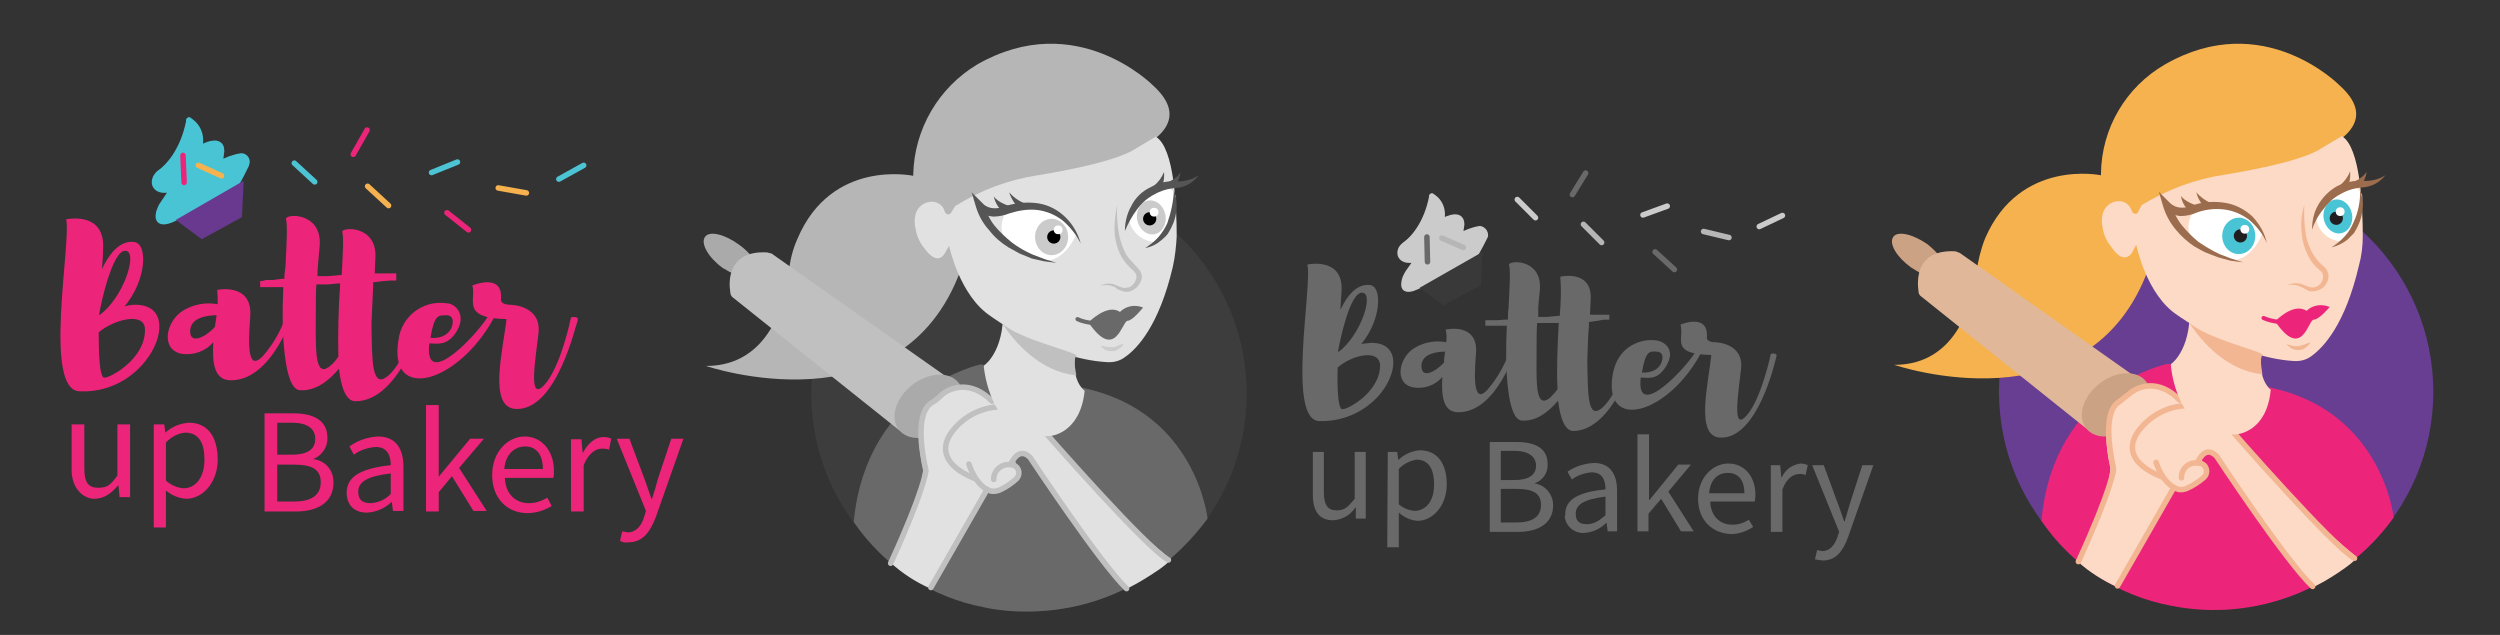 <?xml version="1.0" encoding="utf-8"?>
<!-- Generator: Adobe Illustrator 22.1.0, SVG Export Plug-In . SVG Version: 6.00 Build 0)  -->
<svg version="1.1" id="Layer_1" xmlns="http://www.w3.org/2000/svg" xmlns:xlink="http://www.w3.org/1999/xlink" x="0px" y="0px"
	 viewBox="0 0 453.6 115.2" style="enable-background:new 0 0 453.6 115.2;" xml:space="preserve">
<rect x="0" y="0" width="453.6" height="115.2" fill="#333333" stroke="none"/>
<style type="text/css">
	.st0{fill:#AAAAAA;}
	.st1{fill:#3D3D3D;}
	.st2{fill:#B6B6B6;}
	.st3{fill:#696969;}
	.st4{fill:#E1E1E1;}
	.st5{fill:#C0C0C0;}
	.st6{fill:#FFFFFF;}
	.st7{fill:#CCCCCC;}
	.st8{fill:#CBCBCB;}
	.st9{fill:#555555;}
	.st10{fill:#545454;}
	.st11{fill:none;stroke:#C0C0C0;stroke-linecap:round;stroke-linejoin:round;}
	.st12{fill:none;stroke:#696969;stroke-width:0.75;stroke-linecap:round;stroke-linejoin:round;}
	.st13{fill:#CBCBCB;stroke:#CBCBCB;stroke-linecap:round;stroke-linejoin:round;}
	.st14{fill:#393939;}
	.st15{fill:none;stroke:#CBCBCB;stroke-linecap:round;stroke-linejoin:round;}
	.st16{fill:none;stroke:#B6B6B6;stroke-linecap:round;stroke-linejoin:round;}
	.st17{fill:none;stroke:#696969;stroke-linecap:round;stroke-linejoin:round;}
	.st18{fill:#ED257A;}
	.st19{fill:#49C4D5;stroke:#49C4D5;stroke-linecap:round;stroke-linejoin:round;}
	.st20{fill:#693990;}
	.st21{fill:none;stroke:#4DC4D3;stroke-linecap:round;stroke-linejoin:round;}
	.st22{fill:none;stroke:#F6B24F;stroke-linecap:round;stroke-linejoin:round;}
	.st23{fill:none;stroke:#ED257A;stroke-linecap:round;stroke-linejoin:round;}
	.st24{fill:#CCA285;}
	.st25{fill:#683E92;}
	.st26{fill:#F6B24F;}
	.st27{fill:#FCDAC6;}
	.st28{fill:#F2B692;}
	.st29{fill:#E0B899;}
	.st30{fill:#F1B692;}
	.st31{fill:#49C4D5;}
	.st32{fill:#9B6C4D;}
	.st33{fill:#9B6C4C;}
	.st34{fill:none;stroke:#F2B692;stroke-linecap:round;stroke-linejoin:round;}
	.st35{fill:none;stroke:#ED257A;stroke-width:0.75;stroke-linecap:round;stroke-linejoin:round;}
	.st36{fill:#F3B692;}
	.st37{fill:#211E1F;}
</style>
<title>versions-batter</title>
<g id="ASSETS">
	<path class="st0" d="M133.5,49.9c-0.8-0.4-1.6-0.8-2.4-1.3c-2.6-1.9-4-4.4-3.2-5.6c0.8-1.2,3.6-0.5,6.2,1.4c1,0.7,1.9,1.6,2.7,2.6"
		/>
</g>
<circle class="st1" cx="186.7" cy="71.4" r="39.5"/>
<path class="st2" d="M174.3,49c-10.8,29.5-46.2,17.4-46.2,17.4c11.7,0,14.4-12,15-16.8c0.2-2.2,0.7-4.3,1.6-6.3
	c6.2-14.6,21-11.4,21-11.4v-0.3c0.2-8.2,4.6-15.7,11.6-19.9c18-10.3,31.9,3.8,31.9,3.8c12.9,11.7-20,16.7-20,16.7
	c-12.2,1.5-16.3,7.7-16.3,7.7L174.3,49z"/>
<path class="st3" d="M178,66.1c0,0-20.8,4.3-23.1,28.6c5.5,8.1,14.1,13.7,23.7,15.5c0,0,23.9,6.1,40.5-16.1c0,0-2-19.3-22.5-23.7"/>
<path class="st4" d="M209.7,24.8c3.4,2,3.8,12.9,3.8,18.1c-0.1,1.8-0.3,3.7-0.7,5.5c-2.5,10.7-6.5,14.9-8.7,16.4
	c-0.9,0.7-2.1,1-3.3,0.9c-10.6-0.6-21-8.3-21-8.3c-5.7-3.7-7.6-12.8-7.6-12.8l-0.8,1.4c-1.2,1.9-2.8,0.3-3.8-1.1
	c-0.8-1-1.3-2.2-1.5-3.5c-0.2-0.8-0.2-1.6,0-2.4c0.3-1.5,1.7-2.5,3.2-2.4c1,0.1,1.9,0.8,2.1,1.8c0,0,0.4,0.9,1.1,0.3l0.8-1.3
	c4.6-2.9,9.7-4.8,15-5.6c0,0,13.7-2.1,17.7-4.8L209.7,24.8z"/>
<path class="st5" d="M202.7,37.2c-0.1,1.9,0,3.7,0.4,5.6c0.2,0.9,0.5,1.8,0.9,2.7c0.3,0.8,0.9,1.5,1.5,2.1l1,1.1
	c0.4,0.4,0.7,1,0.7,1.6c-0.2,1.1-0.9,2.1-2,2.5c-0.5,0.2-1.1,0.2-1.6,0l-0.8-0.3l-0.5-0.4c-0.8-0.4-1.8-0.5-2.7-0.2
	c0.8-0.5,1.9-0.6,2.8-0.2l0.7,0.3l0.6,0.2c0.4,0.1,0.8,0,1.2-0.1c0.7-0.3,1.2-1,1.3-1.8c0-0.4-0.1-0.7-0.4-1c-0.2-0.3-0.7-0.6-1-1
	c-0.7-0.7-1.3-1.5-1.7-2.5c-0.4-0.9-0.6-1.8-0.8-2.8C202.1,41.1,202.3,39.1,202.7,37.2z"/>
<path class="st5" d="M132.5,53c-0.3-1.9-0.5-7.6,6.7-7.2L140,46l31.5,22.2c0,0-10.4,0.9-8.3,9.9L133,54
	C132.7,53.8,132.5,53.4,132.5,53z"/>
<path class="st3" d="M197.5,58.5c0,0,3.4-3.5,5.7-1.9c1.1-1.1,2.7-1.4,4.2-0.8c0,0-1.9,2.4-2.8,2.4
	C203.6,58.2,202.4,65.7,197.5,58.5z"/>
<ellipse transform="matrix(0.788 -0.616 0.616 0.788 -9.72 119.36)" class="st0" cx="168.5" cy="73.8" rx="6.9" ry="4.9"/>
<path class="st6" d="M204.8,39.4c0.2,2.5,2.3,4.4,4.8,4.5l2.8-3.2l0.9-3.3v-1.8c-0.3-1.1-1.4-1.8-2.6-1.7
	C210.7,34,207.4,35.1,204.8,39.4z"/>
<path class="st7" d="M199.7,62.7c0.7,0.2,1.4,0.3,2.1,0.3c0.4,0,0.8-0.1,1.1-0.3l1-0.4l-0.3,0.5c-0.1,0.2-0.3,0.3-0.5,0.4
	c-0.3,0.3-0.7,0.5-1.2,0.5C201,63.8,200.1,63.4,199.7,62.7z"/>
<path class="st6" d="M182.7,38.1c0,0-1.9,2.8-0.4,5.1c1.5,2.3,7.2,4.1,7.2,4.1s3.4,0.5,5.8-4.8c0,0-2.4-3.8-4.5-4.2
	C190.8,38.3,183.8,37.1,182.7,38.1z"/>
<ellipse class="st8" cx="190.8" cy="43" rx="3" ry="3.3"/>
<ellipse transform="matrix(0.983 -0.186 0.186 0.983 -3.702 39.455)" class="st8" cx="208.8" cy="39.5" rx="2.6" ry="3.1"/>
<path class="st4" d="M212.2,101.3c-2.3-1.9-9.1-7.5-9.4-8.6l-9.2-10.2l-6.8-7.5c0,0-4.8-2-9.1-0.4c0,0-8.2,3.5-5.5,8.5
	c0,0,3.3,3.7,4.9,3.7c1,1.3,2.5,2.1,4.2,2.3l3.9-2.7l-0.6-1.8l-0.6-1.2c0,0,1.4-1.7,2.7-0.6s11.2,17.3,18,23.9c2-1,3.9-2.2,5.8-3.5
	c0.7-0.5,1.3-1,1.9-1.6"/>
<path class="st9" d="M204.1,41.9c0-1.6,0.4-3.2,1.2-4.6c0.7-1.4,1.9-2.6,3.4-3.3c1.4-0.8,3-1.2,4.6-1.1c1.5,0.1,3-0.3,4.2-1.1
	c-1,1.3-2.4,2.2-4.1,2.3c-1.4,0.1-2.8,0.5-4,1.2c-1.2,0.6-2.3,1.6-3.1,2.7C205.4,39.2,204.7,40.5,204.1,41.9z"/>
<path class="st9" d="M196.1,44.2c-0.8-1.6-1.9-3-3.3-4.2c-1.3-1-2.9-1.7-4.6-1.9c-1.7-0.2-3.4,0.1-5,0.6c-1,0.4-2,0.6-3,0.6
	c-1.1-0.1-2.1-0.5-2.9-1.3l1.3-0.7c0.4,1.3,1,2.6,1.9,3.7c0.9,1.1,2,2.1,3.1,3c1.2,0.9,2.4,1.6,3.8,2.2l2.1,0.8l2.2,0.7l-2.3-0.3
	l-2.2-0.5c-0.7-0.3-1.5-0.6-2.2-0.9l-2-1.1c-1.3-0.8-2.5-1.8-3.5-3.1c-1.1-1.2-1.9-2.6-2.4-4.2l-0.8-2.7l2.1,2.1c1,1,2.7,1,4.3,0.3
	c1.8-0.5,3.8-0.7,5.7-0.4c1.9,0.3,3.6,1.2,5,2.6C194.7,40.8,195.6,42.4,196.1,44.2z"/>
<path class="st10" d="M213,34.5c0.4,1,0.5,2.1,0.5,3.2c-0.1,1.1-0.3,2.2-0.8,3.2c-0.2,0.5-0.5,1-0.8,1.5c-0.3,0.4-0.7,0.8-1.2,1.2
	c-0.8,0.7-1.8,1.2-2.9,1.4c0.9-0.6,1.7-1.2,2.4-2c0.6-0.7,1.2-1.6,1.6-2.5C212.5,38.5,212.9,36.5,213,34.5z"/>
<path class="st11" d="M183.4,84.3c0,0,1.3-3.5,3.5-1.3c0,0,12.7,19.2,17.5,23.8"/>
<path class="st4" d="M169,106.4l9.4-16.5l2.9-14.6c0.1-1-0.3-1.9-1.1-2.6c-4-3.9-7.6-2.5-9.1-1.2l-1.9,1.5
	c-1.3,0.8-3.6,3.6-1.7,12.1c0,0,0.2,3.8-5.9,17c2.1,1.9,4.5,3.5,7.1,4.6"/>
<path class="st10" d="M212.8,34.1c0.8-0.8,1.3-1.8,1.4-2.9c-0.4,1-2.3,1.9-2.3,1.9L212.8,34.1z"/>
<path class="st11" d="M161.6,102.2c6.1-13.3,6.4-16.8,6.4-16.8c-1.9-8.6-0.4-11.4,1-12.3c0.7-0.4,1.3-0.9,1.9-1.5
	c1.5-1.3,5.3-2.7,9.1,1.2"/>
<path class="st10" d="M210.5,34.5c0.6-1,0.8-2.1,0.7-3.3c-0.4,1-1,1.8-1.8,2.5L210.5,34.5z"/>
<path class="st10" d="M182.5,38.9c-1.1-0.8-1.9-1.9-2.2-3.3c0.7,1.2,3.2,1.9,3.2,1.9L182.5,38.9z"/>
<path class="st10" d="M185.1,38c-0.9-0.8-1.6-1.9-2-3.1c0.7,0.8,1.6,1.5,2.6,1.9L185.1,38z"/>
<path class="st11" d="M176.8,86.8c-6.1-2.5-5.9-5.9-4.2-8.3c2.1-2.9,5.4-4.6,8.9-4.7c1.2,0,2.5,0.2,3.7,0.6c0.9,0.3,1.6,0.8,2.2,1.5
	c3.5,4,20.4,23.3,24.6,25.7"/>
<path class="st4" d="M181.9,54.6c0.8,8.6-3.1,11.5-3.1,11.5c-0.2,0.1-0.3,0.3-0.3,0.5c0.3,2.4,2,13.3,12.1,12.5c0,0,5.4-0.4,6.2-8.2
	c0,0-3.1-2.1-1.3-8.6L181.9,54.6z"/>
<path class="st11" d="M175.8,84.2c0,0,1.2,4.1,4,4.9c0.5,0.1,1.1,0,1.6-0.2c1.1-0.5,2.1-1.2,3-2c0.6-0.6,0.6-1.5,0.1-2.1
	c-0.3-0.3-0.7-0.5-1.1-0.5c-1.5-0.2-2.9,0.8-3.1,2.4c0,0.1,0,0.2,0,0.3"/>
<line class="st11" x1="179.1" y1="88.8" x2="168.9" y2="106.6"/>
<path class="st12" d="M195.5,57.9c0.8,0.4,1.8,0.6,2.7,0.7"/>
<path class="st5" d="M181.9,58.7c0,0,5,8.6,13.4,9.4c0,0-0.7-2.9,0-3.5S184.8,61.6,181.9,58.7z"/>
<circle cx="191.2" cy="43" r="1.2"/>
<circle class="st6" cx="192" cy="41.7" r="0.8"/>
<circle cx="208.6" cy="39.7" r="1.2"/>
<circle class="st6" cx="209.4" cy="38.5" r="0.8"/>
<path class="st3" d="M250.4,71.5c-2.7,3.2-6.7,5-10.9,4.9c-6.2,0.2-1.3-24.8-2.3-28.4c0,0,6.7-1.5,6.2,5c-0.1,1-0.1,2-0.2,3.2
	c1.2-2.5,2.9-4.7,5.3-4.5c2.4,0.2,2.1,6.4-1.5,10.7l1.8-0.2C254,62.2,253.7,67.5,250.4,71.5z M250.4,66.2c-0.2-3-5.3-1.7-7.7,0.5
	c-0.1,4,0.1,7.1,0.7,7.5C243.9,74.7,250.5,71.3,250.4,66.2z M242.8,63.6v0.3c4-2.9,6.6-10.6,4.4-10.8
	C244.9,52.9,243.1,62,242.8,63.6z"/>
<path class="st3" d="M275.1,63.1c0,0-3.4,11.7-10.5,11.7c-2.8,0-3.1-3-2.9-6.4c-1.3,1.5-3.2,2.2-5.2,1.9c-3.6-0.6-2.8-5.4,0.2-7.2
	c1.7-1,3.7-1.4,5.7-1c0.1-0.8,0.1-1.5-0.1-2.3c0,0,6-1.4,5.5,4.4c-0.5,5.8-0.1,8.9,2.1,6.5c1.9-2.2,3.3-4.8,4.2-7.5L275.1,63.1z
	 M262,65.8c0-0.7,0.1-1.3,0.2-2c-1,0-4.3,0.2-4.3,2.6S260.4,67.5,262,65.8L262,65.8z"/>
<path class="st3" d="M296.8,64.1c0,0-3.9,14.1-11.4,14.1c-1.5-0.1-2.3-2.3-2.7-5.5c-1.8,2.1-4,3.8-6.6,3.6
	c-2.6-0.2-3.1-9.2-2.7-17.2h-3.9v-1h2.1L273,58h0.6v-0.4c0-0.5,0-1.1,0.1-1.6c0.2-3.9,0.4-7,0.1-7.9s6-1.3,5.6,4.4
	c-0.1,0.9-0.2,2-0.3,3.2v1.8h1.6l2.1-0.2h0.2c0.2-2.4,0.3-4.8,0.1-7.1c0,0,6-1.4,5.5,4.4c0,0.7-0.1,1.5-0.1,2.5h3.5V58h-1l-1.1,0.2
	l-1.4,0.2h-0.2v0.7c-0.2,2-0.2,4.1-0.3,6.2c0.1,6.1,0,11,2.7,8.7c2.7-2.3,5.3-10,5.3-10L296.8,64.1z M282.9,58.6h-4
	c-0.1,1.3-0.1,2.7-0.1,4.1c0,6.2-0.4,11.7,2.4,9.5c0.5-0.5,1-1,1.4-1.6c-0.2-3.5,0-7.8,0.2-11.7C282.8,58.8,282.8,58.7,282.9,58.6z"
	/>
<path class="st3" d="M308.5,64.3c-6,10.9-17.6,14.1-15.9,3.7c1.1-6.3,6.8-6.7,8.5-6.1s2.7,2.2,1.1,4.7c-1.6,2.5-3.3,1.9-4.5,1.9
	c-1,8.3,8.7-2.3,10-4.8L308.5,64.3z M297.9,67.6c2.3,0.1,3.2-1,3.5-1.7s0.6-2-0.8-2.1C299.2,63.7,298.6,63.7,297.9,67.6z"/>
<path class="st3" d="M322.3,64.7c-0.2,0.9-3.4,15-10.2,14.7c-4.6-0.2-2.1-9.9-1.6-15c-7.7-0.1-4.8-3.1-5.6-5.5c0,0,5.1-2.2,4.8,2.3
	c-0.1,0.9,1.4,0.9,1.5,0.9s5.2,0.1,4.7,4.8s-1.7,11.5,1,8.5c2.7-3,4.4-11.2,4.4-11.2S322.6,63.9,322.3,64.7z"/>
<path class="st3" d="M270.3,80.2h4.9c3.3,0,5.6,1.1,5.6,4c0.1,1.6-0.9,3-2.4,3.5l0,0c2,0.3,3.4,2,3.4,4c0,3.2-2.6,4.8-6.3,4.8h-5.2
	V80.2z M274.7,87.1c2.8,0,4-1,4-2.6c0-1.6-1.3-2.7-3.9-2.7h-2.5v5.3L274.7,87.1z M275.1,94.8c2.9,0,4.5-1,4.5-3.2s-1.6-2.9-4.5-2.9
	h-2.8v6.1H275.1z"/>
<path class="st3" d="M284,93.3c0-2.6,2.2-4,7.3-4.5c0-1.6-0.5-3.1-2.5-3.1c-1.3,0.1-2.5,0.5-3.6,1.3l-0.8-1.4c1.4-1,3.1-1.5,4.8-1.6
	c2.9,0,4.2,2,4.2,5v7.4h-1.7l-0.2-1.5h-0.1c-1.1,1.1-2.5,1.7-4,1.8c-1.8,0.1-3.4-1.3-3.5-3.1C284,93.6,284,93.5,284,93.3z
	 M291.3,93.5v-3.4c-4,0.5-5.4,1.5-5.4,3.1c0,1.6,0.9,1.9,2.1,1.9C289.2,95.1,290.1,94.5,291.3,93.5L291.3,93.5z"/>
<path class="st3" d="M297.2,78.8h2v11.9h0.1l5.2-6.4h2.3l-4.1,4.9l4.6,7.2H305l-3.6-5.9l-2.3,2.7v3.2h-2V78.8z"/>
<path class="st3" d="M308.1,90.5c0-3.9,2.7-6.4,5.5-6.4s4.9,2.2,4.9,5.7c0,0.5-0.1,0.9-0.1,1.2h-8.1c0.1,2.6,1.7,4.2,4,4.2
	c1.1,0,2.1-0.3,3-0.9l0.8,1.3c-1.2,0.8-2.6,1.3-4,1.3C310.7,96.8,308.1,94.4,308.1,90.5z M316.5,89.5c0-2.4-1.1-3.7-3-3.7
	s-3.2,1.3-3.4,3.7H316.5z"/>
<path class="st3" d="M321.3,84.4h1.7l0.2,2.2h0.1c0.6-1.4,1.9-2.3,3.4-2.5c0.4,0,0.9,0.1,1.3,0.3l-0.4,1.8c-0.3-0.2-0.7-0.2-1.1-0.2
	c-1.1,0-2.3,0.7-3.1,2.8v7.7h-2.1V84.4z"/>
<path class="st3" d="M329.3,101.5l0.4-1.7l0.9,0.2c1.4,0,2.3-1.1,2.8-2.6l0.3-0.9l-4.9-12.1h2.1l2.5,6.8c0.4,1,0.8,2.3,1.2,3.4h0.1
	l1-3.4l2.2-6.8h2l-4.6,13.1c-0.9,2.4-2.1,4.2-4.6,4.2L329.3,101.5z"/>
<path class="st3" d="M238.2,89.7V82h2v7.3c0,2.3,0.7,3.3,2.3,3.3s2.1-0.7,3.3-2.1V82h2v12.1H246v-2h-0.1c-0.9,1.4-2.4,2.2-4,2.3
	C239.3,94.4,238.2,92.7,238.2,89.7z"/>
<path class="st3" d="M251.8,82h1.7l0.2,1.4h0.1c1-1,2.4-1.6,3.8-1.7c3.2,0,4.9,2.4,4.9,6.2s-2.5,6.6-5.3,6.6
	c-1.3-0.1-2.4-0.6-3.4-1.5v6.3h-2.1L251.8,82z M260.2,87.9c0-2.7-0.9-4.5-3.2-4.5c-1.2,0.2-2.4,0.8-3.2,1.7v6.4
	c0.8,0.7,1.8,1.1,2.9,1.2C258.8,92.6,260.2,90.9,260.2,87.9z"/>
<path class="st13" d="M258.4,51.3c0,0-4.3,2.8-3.6-0.3c0.1-0.6,0.4-1.1,0.7-1.6l1.7-2.4c0,0-2.5,0.8-3.1-0.7
	c-0.2-0.7,0.1-1.4,0.7-1.8c1.6-1.1,5.4-4.2,5-8.9c1.6,0.9,2.3,2.9,1.6,4.7c0,0,3.8-2.3,3.8,0.4l-0.3,2.1c1.1-0.6,2.3-1.1,3.6-1.3
	c0.6,0.1,1,0.6,1,1.2c0,0.1,0,0.2-0.1,0.3c-0.8,1.6-2.7,5.3-3.4,5.2C265.3,48.1,258.4,51.3,258.4,51.3z"/>
<polygon class="st14" points="257.6,52.2 261.9,55.4 268.7,51.7 269,45.7 "/>
<path class="st13" d="M259.8,35.6c0,0-0.8,5.8-5,8.9h3.1l3-5.7"/>
<line class="st15" x1="275.3" y1="36.2" x2="278.6" y2="39.5"/>
<line class="st15" x1="323.4" y1="39.1" x2="319.2" y2="41.1"/>
<line class="st16" x1="309.1" y1="42" x2="313.7" y2="43.1"/>
<line class="st17" x1="285.3" y1="35.3" x2="287.7" y2="31.4"/>
<line class="st17" x1="300.3" y1="45.7" x2="303.8" y2="48.9"/>
<line class="st16" x1="265.5" y1="44.9" x2="261.6" y2="43.2"/>
<line class="st16" x1="287.3" y1="40.7" x2="290.6" y2="44"/>
<line class="st17" x1="258.9" y1="43" x2="259" y2="47.5"/>
<line class="st15" x1="298.1" y1="39" x2="302.5" y2="37.4"/>
<path class="st18" d="M26.3,65.6c-2.9,3.6-7.2,5.6-11.8,5.4C7.7,71,13,43.7,12,39.8c0,0,7.2-1.6,6.7,5.5c0,1-0.1,2.2-0.2,3.5
	c1.3-2.7,3.2-5.2,5.8-4.9s2.3,6.9-1.7,11.7c0.6-0.2,1.3-0.3,2-0.3C30.2,55.3,29.9,61.2,26.3,65.6z M26.3,59.7
	c-0.1-3.2-5.7-1.7-8.4,0.6c0,4.3,0.2,7.8,0.9,8.2C19.4,68.9,26.5,65.3,26.3,59.7z M18,57v0.2c4.4-3.1,7.1-11.5,4.8-11.7
	C20.4,45.3,18.3,55.1,18,57z"/>
<path class="st18" d="M53.4,56.3c0,0-3.8,12.7-11.5,12.7c-3.1,0-3.4-3.2-3.2-6.9c-1.4,1.6-3.5,2.4-5.7,2.1c-3.9-0.7-3-5.9,0.3-7.9
	c1.9-1.1,4-1.5,6.2-1.1c0-0.9,0-1.7-0.1-2.6c0,0,6.5-1.4,6,4.9s-0.2,9.7,2.3,7.1c2.1-2.4,3.6-5.2,4.5-8.2H53.4z M39,59.3l0.3-2.1
	c-1.2,0-4.7,0.2-4.8,2.8C34.4,62.6,37.3,61.2,39,59.3z"/>
<path class="st18" d="M76.9,57.5c0,0-4.2,15.3-12.4,15.3c-1.7,0-2.6-2.4-3-5.9c-1.9,2.3-4.4,4.1-7.1,3.9c-2.8-0.2-3.4-10-3-18.7
	h-4.2v-1.1h0.3l0.8-0.2h1.2l1.5-0.2h0.6v-0.4c0-0.2,0.1-1.2,0.2-1.8c0.2-4.2,0.4-7.5,0.1-8.6s6.6-1.4,6.1,4.8
	c-0.1,1-0.2,2.1-0.3,3.4c-0.1,1.3-0.1,1.5-0.1,1.8v0.3h1.9l2.3-0.2h0.2c0.2-3.8,0.4-6.9,0.1-7.8s6.5-1.4,6,4.9
	c0,0.7-0.1,1.7-0.1,2.6h3.9v1.3h-1.1L69.5,51l-1.6,0.2h-0.2V52c-0.1,2.1-0.2,4.4-0.3,6.7c0.1,6.7,0,12,3,9.5
	c3-2.5,5.7-10.8,5.7-10.8L76.9,57.5z M61.7,51.4l-2.2,0.2h-2.1c-0.1,1.4-0.1,3-0.1,4.5c0,6.7-0.4,12.8,2.6,10.3
	c0.6-0.5,1.1-1.1,1.5-1.7c-0.1-4.3,0-8.5,0.3-12.8V51.4z"/>
<path class="st18" d="M89.6,57.7c-6.5,11.9-19.2,15.4-17.3,4c0.5-4.2,4.3-7.2,8.5-6.7c0.3,0,0.6,0.1,0.8,0.1
	c1.5,0.5,2.9,2.4,1.2,5.1c-1.7,2.7-3.6,2.1-4.9,2.1c-1.1,9.1,9.5-2.5,10.8-5.2L89.6,57.7z M78.1,61.3c2.5,0.2,3.5-1.1,3.8-1.8
	c0.3-0.7,0.6-2.3-0.9-2.3S78.8,57.1,78.1,61.3z"/>
<path class="st18" d="M104.8,58.2c-0.4,0.9-3.8,16.3-11.2,16c-5.1-0.2-2.3-10.8-1.7-16.3c-8.4-0.2-5.4-3.5-6.2-6.1
	c0,0,5.6-2.4,5.2,2.5c-0.1,1,1.6,1,1.7,1s5.7,0.1,5.1,5.2c-0.6,5.1-1.9,12.6,1.1,9.3c3-3.3,4.8-12.2,4.8-12.2S105.1,57.2,104.8,58.2
	z"/>
<path class="st18" d="M48,75h5.3c3.6,0,6.1,1.3,6.1,4.4c0.1,1.7-1,3.3-2.6,3.9l0,0c2.2,0.2,3.8,2.1,3.7,4.3c0,3.5-2.8,5.2-6.8,5.2
	H48V75z M52.9,82.5c3.1,0,4.3-1.1,4.3-2.9c0-1.8-1.4-2.9-4.2-2.9h-2.7v5.8H52.9z M53.4,91c3,0,4.8-1.1,4.8-3.5s-1.7-3.2-4.8-3.2
	h-3.1V91H53.4z"/>
<path class="st18" d="M62.9,89.4c0-2.9,2.5-4.4,8-5c0-1.7-0.6-3.3-2.7-3.3c-1.4,0.1-2.8,0.5-4,1.4l-0.8-1.5c1.5-1.1,3.3-1.7,5.2-1.8
	c3.2,0,4.6,2.2,4.6,5.5v8h-1.9l-0.2-1.6H71c-1.1,1.1-2.7,1.8-4.3,1.9C64.5,93.1,62.9,91.8,62.9,89.4z M70.9,89.6v-3.7
	c-4.4,0.5-5.9,1.6-5.9,3.3s1,2.1,2.3,2.1C68.7,91.2,70,90.6,70.9,89.6z"/>
<path class="st18" d="M77.3,73.5h2.3v13l0,0l5.7-6.9h2.5l-4.5,5.3l5,7.8h-2.4L82,86.4l-2.4,2.9v3.5h-2.3V73.5z"/>
<path class="st18" d="M89.3,86.2c0-4.3,2.9-7,5.9-7c3,0,5.3,2.5,5.3,6.2c0,0.4,0,0.9-0.1,1.3h-8.8c0.1,2.8,1.8,4.6,4.4,4.6
	c1.2,0,2.3-0.4,3.3-1l0.8,1.5c-1.3,0.8-2.8,1.3-4.4,1.3C92.1,93.1,89.3,90.5,89.3,86.2z M98.5,85.1c0-2.6-1.2-4.1-3.2-4.1
	s-3.6,1.5-3.8,4.1H98.5z"/>
<path class="st18" d="M103.6,79.7h1.9l0.2,2.4h0.1c0.9-1.7,2.2-2.8,3.7-2.8c0.5,0,1,0.1,1.4,0.3l-0.4,2c-0.4-0.2-0.9-0.2-1.3-0.2
	c-1.1,0-2.4,0.8-3.3,3v8.4h-2.3V79.7z"/>
<path class="st18" d="M112.5,98.1l0.4-1.7l1,0.2c1.5,0,2.5-1.2,3-2.9l0.3-1l-5.3-13.1h2.3l2.7,7.2l1.3,3.7h0.1
	c0.4-1.2,0.8-2.5,1.1-3.7l2.4-7.2h2.2l-5,14.2c-1,2.6-2.3,4.6-5,4.6C113.4,98.5,112.9,98.4,112.5,98.1z"/>
<path class="st18" d="M13,85.3V77h2.3v8c0,2.5,0.7,3.5,2.5,3.5c1.8,0,2.3-0.6,3.5-2.2V77h2.3v13.2h-1.9l-0.2-2.1h-0.1
	c-1.2,1.4-2.5,2.4-4.3,2.4C15.2,90.5,13,88.7,13,85.3z"/>
<path class="st18" d="M27.9,77h1.9l0.2,1.5l0,0c1.2-1.1,2.7-1.7,4.3-1.8c3.4,0,5.2,2.6,5.2,6.7c0,4.1-2.7,7.1-5.7,7.1
	c-1.4-0.1-2.6-0.6-3.7-1.5v6.7h-2.2V77z M37.1,83.4c0-3-1-4.9-3.5-4.9c-1.3,0.1-2.6,0.8-3.5,1.8v6.9c0.9,0.8,2,1.3,3.2,1.4
	C35.5,88.6,37.1,86.6,37.1,83.4z"/>
<path class="st19" d="M32.8,39c0,0-4.7,3-4-0.4c0.2-0.6,0.4-1.2,0.8-1.7l1.8-2.7c0,0-2.6,1-3.3-0.7c-0.2-0.7,0.1-1.5,0.7-2
	c1.8-1.2,5.9-4.5,5.5-9.7c1.8,1.1,2.5,3.2,1.8,5.2c0,0,4.1-2.5,4.1,0.4l-0.3,2.3c1.2-0.7,2.5-1.2,3.9-1.4c0.6,0,1.1,0.6,1,1.2
	c0,0.1-0.1,0.3-0.1,0.4c-0.8,1.7-2.9,5.8-3.7,5.7S32.8,39,32.8,39z"/>
<polygon class="st20" points="31.9,39.9 36.6,43.4 43.9,39.4 44.2,32.8 "/>
<path class="st19" d="M34.3,21.8c0,0-0.9,6.4-5.5,9.7h3.4l3.3-6.2"/>
<line class="st21" x1="53.4" y1="29.6" x2="57.1" y2="33"/>
<line class="st21" x1="105.9" y1="30" x2="101.4" y2="32.5"/>
<line class="st22" x1="90.4" y1="34.1" x2="95.5" y2="35"/>
<line class="st23" x1="64.1" y1="28" x2="66.6" y2="23.6"/>
<line class="st23" x1="81.1" y1="38.6" x2="85" y2="41.7"/>
<line class="st22" x1="40.2" y1="31.9" x2="36" y2="30"/>
<line class="st22" x1="66.7" y1="33.8" x2="70.5" y2="37.3"/>
<line class="st23" x1="33.2" y1="28.2" x2="33.4" y2="33.1"/>
<line class="st21" x1="78.3" y1="31.3" x2="83" y2="29.4"/>
<path class="st24" d="M349.1,49.9c-0.8-0.4-1.6-0.9-2.4-1.4c-2.6-1.9-4-4.3-3.2-5.5c0.8-1.2,3.6-0.5,6.2,1.3c1,0.8,1.8,1.6,2.6,2.6"
	/>
<circle class="st25" cx="402.1" cy="71.1" r="39.4"/>
<path class="st26" d="M389.8,48.8c-10.8,29.5-46.1,17.4-46.1,17.4c11.7,0,14.3-12,14.9-16.8c0.3-2.1,0.8-4.2,1.6-6.2
	c6.3-14.5,21-11.4,21-11.4v-0.3c0.1-8.2,4.5-15.7,11.6-19.8c17.9-10.3,31.7,3.8,31.7,3.8c12.9,11.6-19.9,16.6-19.9,16.6
	c-12.2,1.5-16.3,7.7-16.3,7.7L389.8,48.8z"/>
<path class="st18" d="M393.3,66c0,0-20.7,4.2-22.9,28.5c5.5,8.1,13.9,13.6,23.5,15.4c15.4,3.1,31.2-3.2,40.4-16
	c0,0-2-19.3-22.5-23.6"/>
<path class="st27" d="M424.9,24.7c3.4,2,3.8,12.9,3.8,18.1c0,1.8-0.2,3.6-0.7,5.4c-2.5,10.7-6.4,14.8-8.6,16.4
	c-0.9,0.7-2.1,1-3.3,0.9c-10.6-0.7-21-8.3-21-8.3c-5.7-3.7-7.5-12.8-7.5-12.8l-0.8,1.5c-1.3,1.8-2.9,0.2-3.8-1.2
	c-0.8-1-1.3-2.1-1.5-3.4c-0.2-0.8-0.2-1.6,0-2.4c0.3-1.5,1.7-2.5,3.2-2.4c1,0.1,1.8,0.8,2.1,1.8c0.1,0.3,0.4,0.5,0.7,0.5
	c0.2,0,0.3-0.1,0.4-0.3l0.7-1.3c4.6-2.8,9.7-4.7,15-5.5c0,0,13.7-2.1,17.6-4.8L424.9,24.7z"/>
<path class="st28" d="M418.1,37.2c-0.1,1.9,0,3.7,0.3,5.6c0.2,0.9,0.5,1.7,0.9,2.6c0.4,0.8,0.9,1.5,1.5,2.2l1.1,1
	c0.4,0.5,0.6,1,0.6,1.6c-0.1,1.2-0.9,2.2-2,2.5c-0.5,0.2-1.1,0.2-1.6,0.1l-0.7-0.4l-0.6-0.3c-0.8-0.4-1.8-0.6-2.7-0.3
	c0.9-0.5,1.9-0.5,2.9-0.2l0.7,0.3l0.6,0.2c0.4,0.1,0.8,0.1,1.2-0.1c0.7-0.3,1.2-1,1.2-1.8c0-0.4-0.1-0.7-0.4-1l-1-0.9
	c-0.7-0.7-1.2-1.6-1.6-2.5c-0.4-0.9-0.7-1.9-0.8-2.9C417.4,40.9,417.5,39,418.1,37.2z"/>
<path class="st29" d="M348.1,52.9c-0.3-2-0.5-7.7,6.7-7.3l0.8,0.3L386.9,68c0,0-10.4,0.9-8.3,9.8l-30-24
	C348.3,53.6,348.1,53.3,348.1,52.9z"/>
<path class="st18" d="M412.8,58.3c0,0,3.3-3.5,5.7-1.9c1.1-1.1,2.8-1.3,4.2-0.7c0,0-1.9,2.3-2.9,2.3C418.8,58,417.7,65.5,412.8,58.3
	z"/>
<ellipse transform="matrix(0.788 -0.616 0.616 0.788 36.093 251.948)" class="st24" cx="383.9" cy="73.6" rx="6.9" ry="4.9"/>
<path class="st6" d="M420.2,39.3c0.2,2.5,2.2,4.4,4.7,4.5l2.9-3.3l0.8-3.2v-1.8c-0.3-1.1-1.3-1.8-2.5-1.7
	C426,33.9,422.6,35,420.2,39.3z"/>
<path class="st30" d="M414.9,62.4c0.7,0.3,1.4,0.5,2.2,0.4c0.3-0.1,0.7-0.2,1-0.3l1.1-0.4l-0.3,0.5l-0.5,0.4
	c-0.3,0.3-0.7,0.5-1.2,0.5C416.3,63.6,415.4,63.2,414.9,62.4z"/>
<path class="st6" d="M398.1,38.1c0,0-2,2.8-0.4,5.1c1.6,2.3,7.1,4,7.1,4s3.4,0.5,5.7-4.8c0,0-2.3-3.7-4.4-4.2
	C406.2,38.2,399.1,37.1,398.1,38.1z"/>
<ellipse class="st31" cx="406.2" cy="42.8" rx="3" ry="3.3"/>
<ellipse transform="matrix(0.983 -0.186 0.186 0.983 6.362144e-02 79.403)" class="st31" cx="424" cy="39.4" rx="2.6" ry="3.1"/>
<path class="st27" d="M427.4,100.9c-2.3-1.9-9-7.5-9.3-8.5l-9.2-10.2l-6.8-7.5c0,0-4.8-2-9.1-0.4c0,0-8.1,3.6-5.4,8.6
	c0,0,3.2,3.6,4.8,3.6c1,1.3,2.5,2.1,4.2,2.3l3.9-2.7l-0.6-1.8l-0.6-1.2c0,0,1.4-1.7,2.7-0.6s11.2,17.2,18,23.9c2-1,3.9-2.2,5.7-3.5
	c0.7-0.5,1.3-1,1.9-1.6"/>
<path class="st32" d="M419.5,41.7c0-1.6,0.3-3.1,1.1-4.5c0.8-1.4,2-2.6,3.4-3.4c1.4-0.7,3.1-1.1,4.7-1c1.4,0.1,2.9-0.2,4.1-1
	c-1,1.3-2.5,2.1-4.1,2.2c-1.4,0.1-2.8,0.5-4,1.2c-1.2,0.6-2.3,1.6-3.1,2.7C420.6,39.1,419.9,40.4,419.5,41.7z"/>
<path class="st32" d="M411.3,44.1c-0.7-1.6-1.8-3-3.2-4.2c-1.3-1-2.9-1.7-4.6-1.9c-1.7-0.2-3.4,0-5,0.6c-0.9,0.4-1.9,0.6-2.9,0.6
	c-1.1-0.1-2.1-0.6-2.9-1.3l1.2-0.7c0.5,1.3,1.1,2.6,2,3.7c0.9,1.1,1.9,2.1,3,3c1.2,0.8,2.5,1.6,3.8,2.2l2.1,0.8l2.2,0.7l-2.3-0.3
	l-2.2-0.6l-2.1-0.8c-0.7-0.3-1.4-0.7-2.1-1.1c-1.3-0.8-2.5-1.9-3.5-3.1c-1-1.2-1.8-2.6-2.3-4.2l-0.8-2.7l2,2
	c1.1,1.1,2.7,1.1,4.3,0.4c1.8-0.6,3.8-0.7,5.7-0.4c1.9,0.3,3.6,1.2,5,2.5C410,40.7,410.9,42.3,411.3,44.1z"/>
<path class="st33" d="M428.2,34.4c0.4,1,0.5,2.1,0.5,3.2c-0.1,1.1-0.3,2.2-0.8,3.2c-0.2,0.5-0.5,1-0.8,1.5l-1.2,1.2
	c-0.9,0.7-1.8,1.1-2.9,1.4c0.9-0.6,1.7-1.2,2.4-2c0.7-0.7,1.2-1.6,1.6-2.5C427.9,38.5,428.3,36.4,428.2,34.4z"/>
<path class="st34" d="M398.7,84c0,0,1.3-3.5,3.5-1.2c0,0,12.6,19.1,17.4,23.6"/>
<path class="st27" d="M384.4,106.1l9.4-16.4l2.8-14.5c0.1-1-0.3-1.9-1.1-2.6c-3.9-4-7.5-2.5-9-1.2l-1.9,1.4
	c-1.3,0.9-3.6,3.7-1.7,12.1c0,0,0.2,3.8-5.9,17c2.1,1.9,4.5,3.4,7.1,4.6"/>
<path class="st33" d="M428,34c0.8-0.8,1.3-1.8,1.4-2.9c-0.4,1-2.3,1.9-2.3,1.9L428,34z"/>
<path class="st34" d="M377.1,101.9c6.1-13.3,6.4-16.8,6.4-16.8c-1.9-8.6-0.4-11.4,1-12.2l1.9-1.5c1.5-1.3,5.2-2.8,9.1,1.2"/>
<path class="st33" d="M425.7,34.4c0.6-1,0.8-2.1,0.7-3.3c-0.4,1-1,1.8-1.8,2.5L425.7,34.4z"/>
<path class="st33" d="M397.8,38.8c-1.1-0.8-1.9-1.9-2.1-3.3c0.6,1.1,3.1,1.9,3.1,1.9L397.8,38.8z"/>
<path class="st33" d="M400.4,38c-0.9-0.8-1.6-1.9-1.9-3.1c0.7,0.8,1.6,1.5,2.6,1.9L400.4,38z"/>
<path class="st34" d="M392.2,86.5c-6.2-2.5-6-5.8-4.2-8.3c2.1-2.8,5.3-4.5,8.8-4.6c1.3,0,2.5,0.1,3.8,0.5c0.8,0.3,1.5,0.9,2.1,1.5
	c3.5,4,20.3,23.2,24.5,25.7"/>
<path class="st27" d="M397.2,54.4c0.8,8.6-3.1,11.5-3.1,11.5c-0.2,0.1-0.3,0.3-0.2,0.5c0.2,2.3,1.9,13.2,11.9,12.4
	c0,0,5.5-0.3,6.2-8.1c0,0-3-2.1-1.3-8.6L397.2,54.4z"/>
<path class="st34" d="M391.2,83.9c0,0,1.2,4.1,4.1,4.9c0.5,0.1,1,0,1.5-0.2c1.1-0.5,2.2-1.2,3.1-2c0.6-0.6,0.6-1.5,0.1-2.1
	c-0.3-0.3-0.7-0.5-1.2-0.5c-1.5-0.2-2.8,0.8-3,2.3c0,0.1,0,0.3,0,0.4"/>
<line class="st34" x1="394.4" y1="88.5" x2="384.2" y2="106.3"/>
<path class="st35" d="M410.7,57.7c0.9,0.4,1.8,0.6,2.8,0.7"/>
<path class="st36" d="M397.2,58.5c0,0,5,8.6,13.3,9.4c0,0-0.6-2.9,0-3.5C411.1,63.9,400.1,61.4,397.2,58.5z"/>
<circle class="st37" cx="406.5" cy="42.8" r="1.2"/>
<circle class="st6" cx="407.3" cy="41.6" r="0.8"/>
<circle class="st37" cx="423.9" cy="39.6" r="1.2"/>
<circle class="st6" cx="424.6" cy="38.4" r="0.8"/>
</svg>
